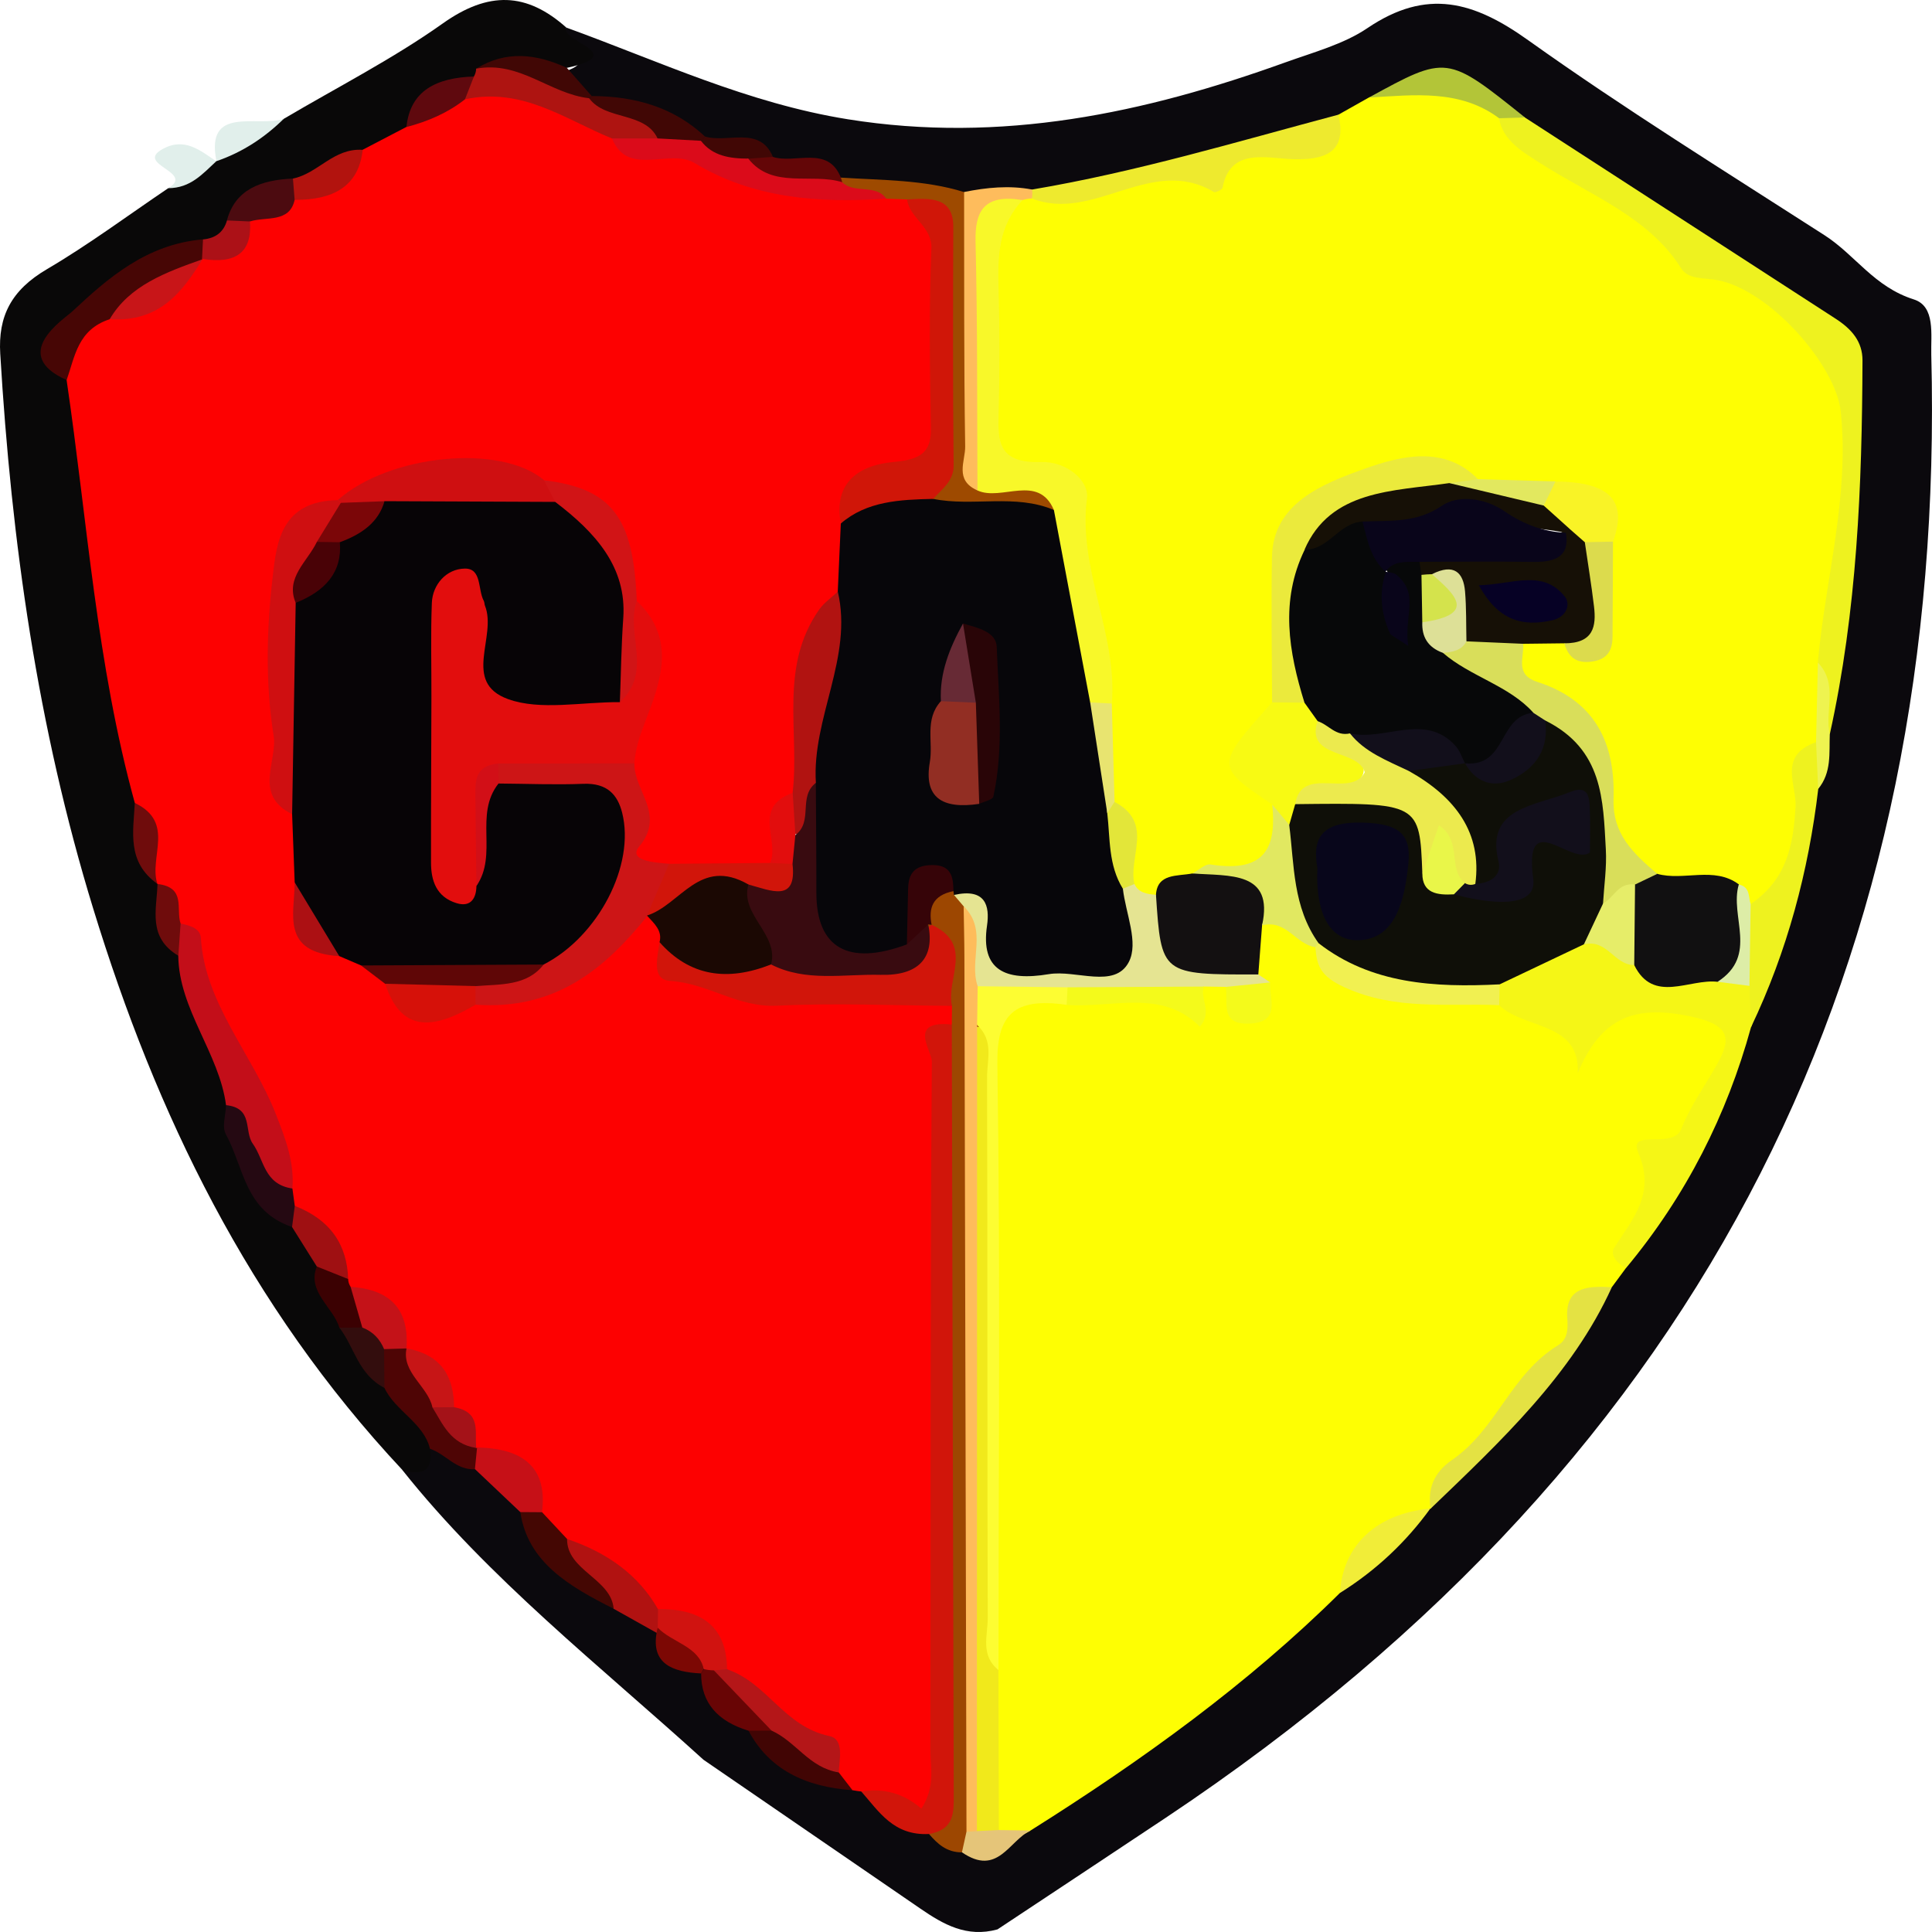 <?xml version="1.0" encoding="utf-8"?>
<!-- Generator: Adobe Illustrator 23.1.0, SVG Export Plug-In . SVG Version: 6.00 Build 0)  -->
<svg version="1.1" id="Capa_1" xmlns="http://www.w3.org/2000/svg" xmlns:xlink="http://www.w3.org/1999/xlink" x="0px" y="0px"
	 viewBox="0 0 400 400" style="enable-background:new 0 0 400 400;" xml:space="preserve">
<style type="text/css">
	.st0{fill:#0B090D;}
	.st1{fill:#090808;}
	.st2{fill:#E1EFEB;}
	.st3{fill:#FD0101;}
	.st4{fill:#FEFE03;}
	.st5{fill:#F5F616;}
	.st6{fill:#EEF21F;}
	.st7{fill:#D1150A;}
	.st8{fill:#9D4701;}
	.st9{fill:#EEEA2E;}
	.st10{fill:#9E4A00;}
	.st11{fill:#E4E243;}
	.st12{fill:#FEBC5C;}
	.st13{fill:#4E0505;}
	.st14{fill:#B11211;}
	.st15{fill:#440703;}
	.st16{fill:#C61017;}
	.st17{fill:#B3C538;}
	.st18{fill:#F1ED38;}
	.st19{fill:#410504;}
	.st20{fill:#410705;}
	.st21{fill:#680505;}
	.st22{fill:#630607;}
	.st23{fill:#E5C579;}
	.st24{fill:#EEF350;}
	.st25{fill:#7C0804;}
	.st26{fill:#C30E19;}
	.st27{fill:#470605;}
	.st28{fill:#AE1411;}
	.st29{fill:#250912;}
	.st30{fill:#B2130E;}
	.st31{fill:#4C0B10;}
	.st32{fill:#9F1012;}
	.st33{fill:#5F090E;}
	.st34{fill:#6F0C0C;}
	.st35{fill:#3B0102;}
	.st36{fill:#330D0D;}
	.st37{fill:#AC1117;}
	.st38{fill:#070406;}
	.st39{fill:#07060A;}
	.st40{fill:#E20D0D;}
	.st41{fill:#CD1516;}
	.st42{fill:#D01608;}
	.st43{fill:#1B0803;}
	.st44{fill:#CF0F11;}
	.st45{fill:#B11311;}
	.st46{fill:#DB0B1A;}
	.st47{fill:#D11416;}
	.st48{fill:#B41618;}
	.st49{fill:#5F0606;}
	.st50{fill:#D61109;}
	.st51{fill:#D01310;}
	.st52{fill:#C81518;}
	.st53{fill:#C41218;}
	.st54{fill:#AC1013;}
	.st55{fill:#C71516;}
	.st56{fill:#A41218;}
	.st57{fill:#F8F829;}
	.st58{fill:#111011;}
	.st59{fill:#131011;}
	.st60{fill:#EBEA3C;}
	.st61{fill:#D9DE5A;}
	.st62{fill:#F8FA13;}
	.st63{fill:#161006;}
	.st64{fill:#E5E492;}
	.st65{fill:#E1E861;}
	.st66{fill:#F9F326;}
	.st67{fill:#DCDB4D;}
	.st68{fill:#E3E639;}
	.st69{fill:#E8E470;}
	.st70{fill:#DDEDA7;}
	.st71{fill:#E2E85F;}
	.st72{fill:#F1E91B;}
	.st73{fill:#FDFD32;}
	.st74{fill:#F1F051;}
	.st75{fill:#F4FA1B;}
	.st76{fill:#0F0F08;}
	.st77{fill:#E6ED69;}
	.st78{fill:#FEBC5B;}
	.st79{fill:#360408;}
	.st80{fill:#D20F17;}
	.st81{fill:#490206;}
	.st82{fill:#7B0608;}
	.st83{fill:#390B10;}
	.st84{fill:#922E23;}
	.st85{fill:#290507;}
	.st86{fill:#672A35;}
	.st87{fill:#070809;}
	.st88{fill:#120F1B;}
	.st89{fill:#DDE097;}
	.st90{fill:#ECEA4E;}
	.st91{fill:#09051A;}
	.st92{fill:#060125;}
	.st93{fill:#D4E34C;}
	.st94{fill:#08061B;}
	.st95{fill:#E9F649;}
</style>
<path class="st0" d="M206.52,399.46c-6.39,1.76-11.23-1.06-15.92-4.27c-14.99-10.28-29.97-20.56-44.95-30.85
	c-21.44-19.46-44.53-37.57-62.35-59.99c2.47-1.12,4.03-3.06,5.73-4.91c4.19-0.62,6.98,1.9,10.2,3.49c3.87,2.79,7.6,5.7,10.13,9.6
	c3.06,8.6,10.46,13.85,18.41,18.68c3.25,1.69,6.46,3.43,8.97,5.97c1.7,3.92,4.99,6.47,9.12,8.31c2.83,4.32,5.31,8.87,10.03,11.94
	c5.28,5.69,11.99,9.35,20.01,11.17c1.02,0.25,2,0.61,2.94,1.03c4.43,2.84,7.58,7.36,13.57,8.19c2.71,1.17,5.06,2.83,7.54,4.3
	c5.73,1.43,8.75-2.89,12.88-4.8c21.79-15.56,43.68-31.02,62.87-49.18c6.16-5.21,12.18-10.53,18.04-16.01
	c0.7-0.73,1.46-1.4,2.22-2.07c12.74-14.17,26.92-27.42,35.72-44.09c0.85-1.85,1.97-3.57,3.14-5.27
	c12.13-15.03,19.53-31.98,25.59-49.47c6.09-15.82,11.09-31.88,13.68-48.48c1.42-3.6,1.52-7.43,2.46-11.12
	c3.11-23.72,6.79-47.37,6.24-71.37c-0.17-7.26-4.12-11.57-9.91-15.45c-19.03-12.78-38.63-24.88-57.59-37.73
	c-16.24-11.99-16.24-11.99-30.02-4.9c-2.93,1.69-5.92,3.29-9.23,4.34c-20.42,6.62-41.21,12.06-62.7,15.21
	c-4.53,0.25-9.06,0.22-13.59,0.14c-8.2-1.36-16.58-1.74-24.75-3.26c-4.47-2.93-10.1-2.86-15.09-4.44
	c-4.11-3.08-9.65-2.57-14.25-4.42c-7.18-3.74-14.68-6.76-22.91-8.22c-2.83-1.64-5.39-3.49-6.12-6.65c8.73-2.57-1.83-6.23,0.65-9.16
	c19.15,6.95,37.5,15.64,58.24,18.97c31.79,5.1,61.5-1.29,90.59-11.77c5.8-2.09,12.12-3.79,16.97-7.08
	c12.36-8.38,22.1-5.52,33.32,2.49c19.83,14.14,40.74,27.11,61.36,40.38c6.4,4.12,10.22,10.66,18.47,13.28
	c4.52,1.43,3.51,7.29,3.62,11.42c3.16,123.99-44.64,227.06-158.54,302.97C229.73,384.09,218.12,391.77,206.52,399.46z"/>
<path class="st1" d="M117.28,5.73c-1.55,2.78,13.28,5.45,0.08,8.32c-5.43,1.38-11.41-0.83-16.59,2.07
	c-0.86,0.54-1.78,0.98-2.72,1.39c-6.09,1.24-10.03,4.68-12.58,9.58c-2.47,2.84-5.95,4.33-9.55,5.67c-5.03,1.64-9.53,4.38-14.71,5.71
	c-5.4,1.59-10.52,3.48-12.43,8.91c-1.21,2.41-3.33,3.78-6.18,4.35c-10.97,3.46-21,7.84-27.26,17.36c-2.84,4.32-1.9,7.71,0.65,11.43
	c5.99,21.82,7.22,44.23,10.33,66.39c0.82,5.87,2.22,11.5,3.93,17.14c1.06,5.67-0.25,11.7,3.27,17.01c0.48,0.95,0.84,1.93,1.14,2.93
	c0.68,5.02,1.41,10.03,4.55,14.45c1.71,10.23,8.93,18.94,10.42,29.23c-0.87,10.48,4.59,18.64,12.22,26
	c2.96,2.25,5.43,4.78,6.16,8.32c0.01,4.37,2.87,7.83,4.74,11.61c2.32,4.66,5.21,9.01,8.92,12.92c2.54,4.44,10.41,6.61,7.37,13.44
	c0.63,4.05-1.04,5.75-5.72,4.39c-31.96-34.14-51.03-73.88-64.01-116.19C7.76,150.54,2.36,112.09,0.05,73.23
	C-0.41,65.5,2.29,60.1,9.69,55.75c8.73-5.13,16.8-11.16,25.15-16.79c3.67-1.36,5.18-5.74,9.95-5.58c2.45-5.68,9.38-5.74,13.93-8.76
	c11.03-6.52,22.62-12.43,32.93-19.75C101.17-1.89,109.04-1.62,117.28,5.73z"/>
<path class="st2" d="M44.78,33.39c-2.8,2.57-5.31,5.56-9.94,5.57c5.63-3.37-7.14-4.88-1.09-8.15C38.27,28.37,41.49,31.2,44.78,33.39
	z"/>
<path class="st2" d="M58.73,24.62c-3.91,3.83-8.45,6.87-13.92,8.75C42.48,21.75,53.17,26.39,58.73,24.62z"/>
<path class="st3" d="M27.91,166.24c-7.93-28.78-9.81-58.32-14.12-87.56c-2.93-6.87,1.88-10.67,7.19-14.27
	c9.03,0.1,13.76-5.89,19.3-10.75c0.79-0.64,1.68-1.14,2.65-1.54c5.59,0.03,5.86-4.48,7.99-7.39c2.98-1.86,6.58-2.7,9.53-4.61
	c6.12-1.47,10.53-5.1,14.63-9.11c3.02-1.57,6.04-3.15,9.05-4.72c3.43-3.96,7.99-6.4,13.32-7.83c12.4-2.87,21.45,3.29,30.71,8.91
	c18.38,4.11,35.42,13.04,55.25,11.8c2.02,0.08,3.96,0.35,5.67,1.41c3.01,2.29,5.81,4.87,6.13,8.5c1.2,13.75,1,27.52,0.14,41.27
	c-0.31,4.88-4.47,6.89-9.15,8.25c-5.1,1.49-9.29,3.72-8.99,9.32c0.06,4.81,0.2,9.62-1.42,14.29c-6.14,9.1-9.16,18.84-8.3,29.54
	c0.33,4.09,0.4,8.28-1.42,12.23c-4.64,4.48-1.64,11.45-6.53,15.87c-6.25,3.02-13.04,1.56-19.61,1.83
	c-8.19-0.38-12.02-3.54-9.21-11.14c1.67-4.51-3.02-8.24-2.31-12.68c-0.36-7.55,6.39-13.85,4.66-21.78
	c-0.79-3.62-0.02-7.51-2.86-10.69c-1.75-10.74-3.57-21.44-18.32-24.58c-14.79-5.18-28.6-3.1-41.71,4.34
	c-6.68,2.19-10.19,7.44-10.37,12.73c-0.57,16.86-2.73,33.88,2.6,50.53c1.71,4.09,1.53,8.36,1.51,12.61
	c0.26,5.7-2.58,12.44,6.53,15.15c2.04,0.52,3.94,1.31,5.7,2.35c2.24,1.31,4.24,2.84,5.72,4.84c4.35,8.15,10.98,3.76,17.05,2.4
	c11.1-0.19,20-4.32,27.3-11.61c2.15-2.15,3.52-5.64,8.04-4.85c3.08,1.36,4.17,3.89,5.01,6.57c4.91,8.19,14.1,8.18,22.65,9.14
	c11.79,1.32,24.02-2.13,35.53,2.54c1.37,1.64,1.39,3.42,0.7,5.28c-3.03,4.45-2.18,9.4-2.18,14.19
	c-0.04,43.57-0.02,87.14-0.03,130.72c0,2.77,0.1,5.54-0.1,8.3c-0.76,10.33-3.31,11.6-13.37,6.78c-1.37-0.66-2.79-1.25-4.16-1.91
	c-0.61-0.07-1.22-0.16-1.82-0.27c-2.06-0.85-3.91-1.9-4.74-3.92c-1.23-7.08-9.9-7.75-13.86-12.55c-2.44-2.96-6.09-5.05-8.67-7.99
	c-1.91-6.09-6.25-10.07-13.14-11.84c-6.29-5.09-12.12-10.68-19.77-14.3c-2.49-1.97-4.57-4.2-5.68-7.03
	c-0.8-5.93-4.32-9.85-10.91-11.48c-0.92-0.43-1.69-1.01-2.35-1.72c-1.54-2.77-2.5-5.81-4.86-8.21c-1.67-4.33-4.2-8.15-8.23-11.1
	c-0.7-0.69-1.27-1.46-1.72-2.29c-1.36-5.28-5.59-8.42-10.53-11.04c-0.72-0.71-1.3-1.5-1.78-2.36c-1.29-6.46-6.29-10.86-10.99-15.43
	c-0.76-1.38-1.18-2.85-1.38-4.37c0.66-8.77-6.08-15.35-8.71-23.13c-3.4-10.06-9.96-19.01-12.74-29.26c-2.29-2.88-0.51-7.03-3.83-9.6
	l-0.01-0.02C28.57,177.95,32.26,171.22,27.91,166.24z"/>
<path class="st4" d="M277.11,23.74c2.1-1.18,4.2-2.36,6.3-3.55c10.76-3.96,20.78-4.03,29.18,4.37c7.08,7.61,18.04,10.95,25.59,17.81
	c11.15,10.13,26.77,14.79,37.55,25.34c5,4.89,7.52,9.75,7.87,16.51c0.93,18.07-2.48,35.73-4.92,53.5
	c-0.09,5.16,0.46,10.36-1.33,15.4c-2.97,4.98-3.1,10.39-3.55,15.87c-0.6,7.3-1.11,14.96-9.65,19.28c-2.65-0.05-4.3-1.84-6.4-2.87
	c-4.74-2.5-10.47-1.3-15.38-3.18c-8.26-3.55-11.83-9.41-11.66-17.51c0.18-8.84-3.83-16.03-12.37-20.85
	c-5.07-2.86-6.95-6.31-3.86-11.24c2.61-1.9,5.58-2.03,8.69-1.37c3.56,1.26,7.45,3.5,7.66-2.8c0.17-5.11-0.3-10.25,0.87-15.31
	c1.83-8.45-3.24-11.05-11.68-10.79c-4.83-0.07-9.7,0.34-14.32-1.36c-20.61-7.94-39.11,2.28-39.26,21.68
	c-0.06,7.24,0.3,14.48-0.26,21.71c-0.09,0.68-0.02,1.58-0.51,1.97c-9.15,7.12-7.52,14.17,0.1,21.23
	c0.41,12.43,0.28,12.55-16.73,14.99c-3.59,0.71-6.68,2.54-10.12,3.6c-2.89,0.28-4.76-0.92-5.89-3.2
	c-2.17-5.78,0.29-12.53-4.77-17.71c-2.03-6.53-0.88-13.22-1.25-19.83c0.67-13.47-6.94-26.06-5.23-39.74
	c0.52-4.17-3.68-6.57-8.33-7.31c-6.97-1.11-9.75-5.08-9.83-11.01c-0.16-11.75-0.27-23.5,0.06-35.24c0.12-4.37,1.84-8.1,6.03-10.66
	c1.02-0.67,2.19-1.08,3.46-1.23c19.43-0.7,37.28-8,56.26-10.68C273.21,29.04,275.48,26.64,277.11,23.74z"/>
<path class="st4" d="M277.4,329.82c-18.98,18.8-40.89,34.61-64.02,49.16c-2.77,1.78-5.42,1.93-7.9-0.46
	c-4.01-10.95-1.08-22.24-2.05-33.35c0.08-41.81,0.02-83.61-0.01-125.42c-0.01-8.12,1.57-14.68,12.99-14.51
	c9.34,1.03,19.03-2.16,28.26,1.94c3.58,1.59,2.17-2.66,3.92-3.51c1.37-0.92,2.87-1.12,4.49-0.74c2.83-1.69,2.16,9.66,6.71,1.39
	c-0.42-1.41-0.83-2.78-1.15-4.2c-0.54-3.26-0.65-6.45,1.87-9.22c5.84-2.77,9.32,0.51,12.77,3.89c4.34,7.36,11.84,10.02,20.58,10.57
	c5.35,0.33,10.78-0.31,16.06,0.98c2.25,0.59,4.37,1.47,6.55,2.23c9.87,3.46,9.99,3.69,20.07-0.59c7.42-3.15,14.05-1.33,19.71,2.46
	c6.35,4.25,2.07,9.23-0.52,13.86c-2.88,5.17-4.01,11.25-10.41,14.5c-1.28,0.65-1.15-0.34-0.85,0.48c3.44,9.43-8.29,14.73-7.83,23.25
	c-0.98,1.32-1.95,2.65-2.93,3.97c-7.91,4.03-8.35,12.53-14.08,18.25c-8.56,8.54-16.97,17.52-23.46,27.61l-0.02-0.06
	C287.91,316.47,280.95,321.71,277.4,329.82z"/>
<path class="st5" d="M336.64,262.55c-1.83-0.97-3.39-2.77-2.44-4.23c3.98-6.1,8.58-11.32,5.01-19.59c-2.29-5.3,7.18-0.6,8.89-5.01
	c1.83-4.72,4.99-9.03,7.5-13.55c2.67-4.81,2.82-7.78-4.75-9.54c-12.21-2.83-19.36-0.12-24.2,11.59c0.59-10.72-11.15-9.08-16.25-14.1
	c-1.31-1.28-1.77-2.77-1.44-4.47c4.83-6.24,12.73-7.49,20.03-9.74c4.62-0.27,7.49,2.61,10.83,4.67c4.93,3.44,10.84,2.4,16.45,2.78
	c2.58,0.26,5.01,0.81,6.74,2.71c0.69,2.92,0.66,5.8-0.49,8.64C357.54,230.8,349.15,247.51,336.64,262.55z"/>
<path class="st6" d="M376.36,137.18c1.55-17.32,6.59-34.33,4.75-51.96c-1-9.62-14.8-25.34-25.74-27.26
	c-2.67-0.47-5.84-0.06-7.34-2.45c-6.61-10.54-18.75-15.09-29.06-21.68c-3.57-2.29-7.87-4.7-8.6-9.34c1.74-1.28,3.53-1.12,5.35-0.16
	c21.45,13.89,42.9,27.77,64.35,41.67c3.3,2.14,5.55,4.71,5.54,8.63c-0.09,25.96-1.12,51.85-6.78,77.43
	C375.49,147.41,379.54,141.82,376.36,137.18z"/>
<path class="st7" d="M178.32,370.91c4.72-0.79,8.94,0.49,12.44,3.56c2.94-4.58,1.86-8.45,1.86-12.15
	c0.08-47.51-0.04-95.02,0.3-142.53c0.02-2.33-5.11-8.62,4.15-7.67c4.17,3.13,3.55,7.5,3.56,11.57c0.1,48.12,0.19,96.23-0.11,144.35
	c-0.03,4.83,2.29,12.08-8.17,11.67C185.02,380.09,182,375.09,178.32,370.91z"/>
<path class="st8" d="M192.34,379.71c5.24-0.91,5.13-4.42,5.12-8.02c-0.15-53.19-0.27-106.38-0.4-159.56
	c0.01-1.29,0.03-2.58,0.04-3.87c-4.58-4.74-1.2-11.53-5.41-16.37c-1.18-3.64-1.43-6.91,4.08-7.82c1.43,0.13,2.67,0.62,3.76,1.46
	c1.65,1.4,2.48,3.16,2.94,5.09c1.22,44.15,0.33,88.31,0.5,132.46c0.07,18.42,0.57,36.85-0.35,55.28c-0.44,2.1-1.3,3.97-3.47,5.15
	C195.98,383.52,194.08,381.73,192.34,379.71z"/>
<path class="st9" d="M277.11,23.74c1.55,6.73-1.32,9.44-9.25,9.22c-5.59-0.15-13.17-2.53-14.75,5.93c-0.07,0.39-1.5,1.04-1.77,0.88
	c-12.96-7.79-24.92,6.4-37.71,1.31c-0.64-0.42-0.84-0.84-0.61-1.24c0.22-0.4,0.45-0.6,0.67-0.6C235.3,35.6,256.1,29.33,277.11,23.74
	z"/>
<path class="st6" d="M362.52,212.69c-0.11-2.86-0.22-5.72-0.32-8.58c-4.16-5.7-4.83-11.35,0.26-16.94
	c7.54-5.13,8.83-12.27,9.29-20.15c0.26-4.5-3.71-10.62,4.26-13.37c2.6,3.14,1.51,6.42,0.44,9.69
	C374.43,180.38,370.06,196.89,362.52,212.69z"/>
<path class="st10" d="M187.79,41.29c-1.44-0.05-2.87-0.1-4.31-0.15c-2.77-2.59-7.92,1-10.13-3.06c0.24-0.44,0.48-0.87,0.72-1.31
	c8.57,0.56,17.25,0.42,25.52,2.99c3.97,3.2,3.29,7.51,3.34,11.56c0.14,11.68-0.04,23.36,0.1,35.04c0.04,3.69-0.97,7.63,2.17,10.86
	c2.59,1.91,5.99,1.29,8.89,2.22c3.57,1.14,6.67,2.47,4.68,6.66c-8.93,1.33-17.8,2-26.25-1.88c4.13-17.01,1.78-34.27,2.58-51.41
	C195.37,47.28,193.67,43.41,187.79,41.29z"/>
<path class="st11" d="M296.17,312.37c-0.59-4.07,0.61-7.45,4.43-10.08c9.35-6.43,12.08-17.69,21.99-23.77
	c2.18-1.34,2.01-3.72,1.89-5.76c-0.38-6.21,4.07-6.59,9.23-6.25C325.51,284.57,310.72,298.4,296.17,312.37z"/>
<path class="st12" d="M202.37,101.54c-4.84-2.13-2.49-6.07-2.54-9.11c-0.28-17.56-0.18-35.12-0.22-52.68
	c4.65-0.93,9.33-1.41,14.07-0.51c0.09,0.62,0.07,1.23-0.05,1.84c-0.65,0.04-1.29,0.15-1.91,0.33c-5.84,2.04-7.61,5.78-7.43,11.3
	c0.41,13.02,0.1,26.05,0.15,39.08C204.45,95.16,205.52,98.7,202.37,101.54z"/>
<path class="st13" d="M89.02,299.96c-1.23-5.32-7.22-7.86-9.42-12.61c-1.92-2.62-2.78-5.32-0.74-8.22c1.78-1.24,3.55-1.44,5.3,0.06
	l0.01-0.01c2.78,3.36,5.72,6.63,7.11,10.71c1.58,3.8,4.53,6.81,7.32,9.92l0.18-0.08c1.1,1.59,0.98,3.08-0.44,4.47
	C94.31,304.36,92.32,301.03,89.02,299.96z"/>
<path class="st14" d="M117.41,318.63c8.28,2.8,14.78,7.42,18.82,14.53c1.08,0.83,1.5,1.87,1.3,3.12c-0.27,0.77-0.8,1.37-1.59,1.78
	c-2.96-1.66-5.93-3.32-8.89-4.98C123.9,328.23,114.83,326.48,117.41,318.63z"/>
<path class="st15" d="M117.41,318.63c-0.08,6.54,9.14,8.21,9.64,14.44c-9.16-4.61-17.8-9.61-19.32-20.01
	c1.51-1.67,3.01-2.17,4.49,0.02C113.94,314.94,115.68,316.79,117.41,318.63z"/>
<path class="st16" d="M112.21,313.09c-1.5-0.01-3-0.02-4.49-0.03c-3.13-2.96-6.26-5.93-9.39-8.9c0.15-1.49,0.29-2.98,0.44-4.47
	C108.74,299.85,113.36,304.2,112.21,313.09z"/>
<path class="st17" d="M315.72,24.32c-1.78,0.05-3.56,0.11-5.35,0.16c-8.06-6.02-17.57-4.83-26.96-4.28
	C299.56,11.36,299.56,11.36,315.72,24.32z"/>
<path class="st18" d="M277.4,329.82c0.68-9.98,7.54-16.39,18.75-17.51C291.16,319.2,284.97,325.09,277.4,329.82z"/>
<path class="st19" d="M173.65,366.96c0.95,1.23,1.9,2.46,2.85,3.68c-9.69-0.66-17.25-4.25-21.53-12.32c1.23-1.23,2.82-1.61,4.6-1.53
	C165.27,359.08,170.06,362.37,173.65,366.96z"/>
<path class="st20" d="M122.52,19.89c9.07,0.01,17.06,2.39,23.42,8.36c-0.33,0.41-0.65,0.82-0.98,1.24c-2.6,1.42-5.36,1.26-8.16,0.64
	c-4.89-2.8-11.07-3.68-15.11-7.79C121.35,21.37,121.63,20.55,122.52,19.89z"/>
<path class="st20" d="M98.58,14.22c6.22-3.85,12.49-3.07,18.78-0.17c1.72,1.95,3.43,3.9,5.15,5.84c0,0-0.53,0.44-0.53,0.44
	C112.92,22.07,106.15,16.96,98.58,14.22z"/>
<path class="st21" d="M159.74,358.3c-1.59,0.01-3.18,0.01-4.78,0.02c-6.37-1.93-9.81-5.77-9.8-11.85c0.26-0.4,0.52-0.8,0.77-1.2
	c1.07-0.21,2.03-0.01,2.89,0.59C152.87,349.72,159.36,351.91,159.74,358.3z"/>
<path class="st22" d="M160.03,32.49c4.66,1.48,11.41-2.44,14.05,4.27c0,0,0.3,0.97,0.3,0.97c-7.62,1.55-15.8,4.79-19.63-5.1
	C156.47,31.58,158.24,31.58,160.03,32.49z"/>
<path class="st23" d="M199.16,383.5c0.31-1.42,0.63-2.84,0.94-4.27c0.67-0.69,1.49-1.19,2.47-1.47c1.6-0.18,2.98,0.28,4.23,1.13
	c2.19,0.03,4.38,0.06,6.57,0.09C208.89,381.1,206.57,388.59,199.16,383.5z"/>
<path class="st24" d="M376.43,163.35c-0.14-3.23-0.29-6.46-0.43-9.69c0.12-5.49,0.25-10.99,0.37-16.48
	c4.32,4.5,1.33,9.95,2.47,14.86C378.68,155.91,379.26,159.91,376.43,163.35z"/>
<path class="st20" d="M160.03,32.49c-1.7,0.12-3.4,0.24-5.09,0.36c-5.27,2.94-8.33,1.27-9.81-3.69c0.27-0.3,0.54-0.6,0.81-0.9
	C150.62,29.7,157.3,25.95,160.03,32.49z"/>
<path class="st25" d="M145.16,346.47c-5.99-0.3-10.32-2.02-9.22-8.41c0.04-0.36,0.11-0.71,0.23-1.05c5.75,0.6,11.25,1.43,9.52,8.56
	L145.16,346.47z"/>
<path class="st26" d="M37.39,191.21c1.96,0.39,4.08,1.02,4.2,2.99c0.8,13.53,10.66,24.1,15.47,36.34c2.08,5.29,3.9,10.06,3.48,15.55
	c-8.55,1.21-7.92-5.99-10.86-9.68c-1.63-2.04-0.41-5.46-2.88-7.59c-1.42-10.79-9.77-19.83-9.89-30.94
	C35.73,195.57,35.02,193.3,37.39,191.21z"/>
<path class="st27" d="M22.71,66.09c-6.62,2.17-7.19,7.7-8.91,12.59c-11.96-5.3-0.58-12.58,1.2-14.23
	c7.26-6.79,15.3-13.9,27.03-14.89c1.3,1.39,1.3,2.73-0.2,4.02l0.09,0.1C35.84,58.22,29.68,62.65,22.71,66.09z"/>
<path class="st28" d="M98.58,14.22c9.04-1.69,15.23,5.19,23.4,6.12c3.33,4.63,11.56,2.73,14.17,8.33c-3.15,2.54-6.29,2.07-9.44,0
	c-9.72-3.95-18.51-10.67-30.44-8.11c-1.73-2.29,0.9-3.25,1.85-4.72C98.41,15.33,98.57,14.79,98.58,14.22z"/>
<path class="st29" d="M46.8,228.81c5.73,0.59,3.66,5.36,5.55,8c2.37,3.31,2.28,8.4,8.19,9.26c0.16,1.19,0.33,2.39,0.49,3.58
	c1.17,1.6,1,3.06-0.56,4.39c-9.87-3.37-9.94-12.35-13.69-19.16C45.88,233.25,46.75,230.85,46.8,228.81z"/>
<path class="st30" d="M75.09,31.02c-0.82,7.59-6.12,10.4-14.08,10.36c-1.49-1.38-1.66-2.85-0.35-4.41
	C65.93,35.87,69.03,30.63,75.09,31.02z"/>
<path class="st31" d="M60.65,36.97c0.12,1.47,0.24,2.94,0.35,4.41c-1.04,4.82-5.91,3.41-9.26,4.47c-1.63,0.81-3.22,0.81-4.76-0.21
	C48.69,39.22,53.99,37.25,60.65,36.97z"/>
<path class="st32" d="M60.47,254.04c0.19-1.46,0.37-2.92,0.56-4.38c7.43,2.9,10.84,8.11,11.05,15.15c-3.47,1.7-4.97-0.47-6.49-2.6
	C63.88,259.49,62.18,256.76,60.47,254.04z"/>
<path class="st33" d="M98.12,15.84c-0.62,1.57-1.23,3.14-1.85,4.72c-3.52,2.78-7.63,4.57-12.12,5.74
	C84.92,18.73,90.38,16.09,98.12,15.84z"/>
<path class="st34" d="M27.91,166.24c8.45,4.07,2.86,11.22,4.67,16.75C26.22,178.46,27.6,172.24,27.91,166.24z"/>
<path class="st35" d="M65.59,262.21c2.16,0.86,4.33,1.73,6.49,2.6c0.02,0.58,0.19,1.12,0.51,1.62c2.6,2.48,5.12,4.97,2.74,8.68
	c-1.74,0.95-3.44,1.01-5.06-0.23C68.95,270.58,63.53,267.48,65.59,262.21z"/>
<path class="st36" d="M70.27,274.88c1.58-0.01,3.16-0.02,4.74-0.03c3.66-0.22,5.77,0.79,4.51,4.47c0.03,2.68,0.05,5.35,0.08,8.03
	C74.16,284.56,73.43,279,70.27,274.88z"/>
<path class="st34" d="M37.39,191.21c-0.16,2.22-0.32,4.44-0.47,6.66c-6.4-3.82-4.47-9.54-4.31-14.85
	C38.59,183.73,36.37,188.21,37.39,191.21z"/>
<path class="st37" d="M46.99,45.64c1.59,0.07,3.17,0.14,4.76,0.21c0.47,6.39-2.91,8.89-9.92,7.74c0.07-1.34,0.13-2.68,0.2-4.02
	C44.75,49.32,46.34,47.94,46.99,45.64z"/>
<path class="st38" d="M61.01,182.69c-0.18-4.71-0.35-9.42-0.53-14.13c-3.11-13.66-1.9-27.46-1.85-41.22
	c1.8-6.02,8.91-9.24,10.4-15.45c3.8-3.77,7.24-7.91,12.66-10.11c10.97-1.72,21.92-1.7,32.87,0.14c15.04,8,21.2,25.02,15.71,43.33
	c-8.13,5.09-17.11,3.29-25.85,2.09c-5.13-0.7-6.07-4.71-6.68-8.66c-0.71-4.66,0.9-9.63-2.11-13.95c-2.41-0.17-2.8,1.33-2.88,2.6
	c-0.92,15.86-0.5,31.73-0.2,47.6c0.04,1.9-0.98,5.38,3.76,4.6c3.01-6.14-0.29-14.2,7.53-18.76c4.45-1.82,9.17-1.55,13.81-1.31
	c10.91,0.56,14.51,4.44,12.37,14.11c-1.2,5.41,1.34,11.11-2.01,16.25c-3.77,5.79-7.93,11.14-16.2,12.26
	c-12.47,0.65-25,2.03-37.09-2.21c-1.5-0.64-3-1.28-4.5-1.93C63.33,194.69,63.28,188.16,61.01,182.69z"/>
<path class="st39" d="M193.22,103.29c8.22,1.66,16.96-1.12,24.98,2.3c3.3,1.91,4.28,5.11,4.27,8.08
	c-0.06,10.72,4.77,20.71,5.44,31.28c0.09,7.52,0.82,15,2.15,22.44c4.45,5.16,1.23,11.68,3.93,17.16c2.23,5.93,4.64,12.03,0.46,17.86
	c-2.05,2.85-22.45,3.17-27.44,1.23c-4.47-1.73-4.78-5.06-4.92-8.63c-0.15-3.73,0.73-7.88-4.58-9.71l-0.11-0.79
	c-4.68-3.36-6.69-1.52-7.03,2.96c-0.27,3.61,0.44,7.38-3.06,10.24c-12.32,4.63-20.98,0.29-21.42-11.1
	c-0.31-8.22-0.42-16.48,0.83-24.69c-0.79-13.55,3.51-26.41,6.73-39.42c0.21-4.7,0.42-9.41,0.63-14.11
	C178.57,101.08,184.81,98.97,193.22,103.29z"/>
<path class="st40" d="M98.64,183.45c-0.03,2.4-1.09,4.45-4.08,3.55c-4.24-1.28-5.32-4.73-5.32-8.36
	c-0.02-11.39,0.05-22.78,0.08-34.17c0.02-6.55-0.17-13.11,0.09-19.66c0.15-3.76,2.98-7.04,6.83-7.09c3.55-0.05,2.65,4.34,3.92,6.68
	c0.16,0.3,0.12,0.68,0.25,1.01c2.55,6.41-4.84,15.84,4.77,19.33c6.69,2.43,15.36,0.57,23.15,0.63c5.14-6.47-1.07-14.43,3.49-20.97
	c8.3,7.88,4.98,16.71,1.76,25.02c-1.13,2.92-2.03,5.65-2.25,8.66c-8.34,4.17-17.46,0.97-26.1,2.18c-6.14,1.45-5.01,6.18-5.59,10.01
	C98.98,174.63,100.56,179.14,98.64,183.45z"/>
<path class="st41" d="M103.17,158.07c9.39,0,18.78-0.01,28.17-0.01c-0.12,5.65,6.53,10.54,1.01,17.19
	c-2.45,2.95,3.22,3.35,6.18,3.59c3.17,4.37-0.05,7.26-3,10.21c-0.5,0.2-1,0.4-1.51,0.6c-8.74,10.85-18.92,19.53-35.56,18.36
	c-1.38-1.31-1.41-2.77-0.58-4.32c4.23-3.23,10.38-0.95,14.68-4c11.3-5.8,19-20.58,16.24-31.46c-0.93-3.65-3.05-6.15-8.03-5.95
	c-5.84,0.23-11.71-0.02-17.56-0.06C101.92,160.85,101.75,159.47,103.17,158.07z"/>
<path class="st42" d="M193.22,103.29c-6.9,0.15-13.75,0.45-19.13,5.09c-1.48-7.74,2.82-12,11-12.74c5.32-0.48,7.72-1.88,7.64-6.83
	c-0.22-12.47-0.4-24.95,0.1-37.4c0.18-4.49-4.57-6.31-5.03-10.12c4.85-0.28,9.59-0.56,9.57,5.73c-0.06,16.45-0.11,32.89,0.07,49.34
	C197.47,99.61,195.06,101.2,193.22,103.29z"/>
<path class="st7" d="M192.88,191.47c8.91,4.11,2.91,11.16,4.23,16.78c-12.09-0.07-24.2-0.63-36.24-0.03
	c-8.19,0.4-14.25-4.64-22.12-5.13c-4-0.25-2.57-5.02-2.21-8.03c7.78,2.03,15.29,5.56,23.84,3.38c5.37,0.3,10.9,0.05,16.05,1.1
	c7.87,1.61,12.53-0.66,15.08-7.16C191.96,192.08,192.42,191.78,192.88,191.47z"/>
<path class="st43" d="M159.65,199.67c-9,3.57-16.82,2.51-23.1-4.61c0.63-2.34-1.07-3.83-2.52-5.41c0,0-0.06-0.1-0.06-0.1
	c6.09-5.73,11.2-14.12,22.23-6.4C157.76,188.59,165.18,193.07,159.65,199.67z"/>
<path class="st44" d="M61.22,124.81c-0.25,14.58-0.49,29.17-0.74,43.76c-8.12-4-2.98-11-3.83-16.27
	c-1.74-10.84-1.46-22.15-0.17-33.09c0.79-6.72,1.62-15.46,13.44-15.67c0.38,0.35,0.76,0.69,1.15,1.04c1.72,3.89-2.88,5.95-3.39,9.19
	C65.86,117.59,62.98,120.94,61.22,124.81z"/>
<path class="st44" d="M114.95,103.91c-11.78-0.05-23.56-0.1-35.34-0.15c-2.92,2.08-5.92,2.55-9.05,0.34c0,0-0.63-0.57-0.63-0.57
	c10.76-9.5,33.81-11.71,42.71-4.1C113.83,100.76,116.48,101.49,114.95,103.91z"/>
<path class="st45" d="M173.46,122.49c3.19,13.62-5.4,26.18-4.54,39.59c-1.82,2.39-0.7,5.12-1.1,7.67c-0.34,2.17-1.01,3.91-4.13,2.6
	c-2.13-2.83-1.57-5.55,0.42-8.21c1.45-12.7-2.86-26.07,5.51-37.96C170.61,124.79,172.17,123.71,173.46,122.49z"/>
<path class="st46" d="M126.71,28.66c3.15,0,6.29,0,9.44,0c2.99,0.16,5.98,0.33,8.97,0.49c2.36,3.12,5.95,3.69,9.81,3.69
	c4.96,6.36,13.06,2.9,19.43,4.88c2.42,2.45,7.01,0.32,9.12,3.41c-14.04,0.97-27.61-0.08-39.68-7.38
	C138.63,30.63,129.96,36.78,126.71,28.66z"/>
<path class="st47" d="M114.95,103.91c-0.77-1.49-1.54-2.98-2.31-4.48c14.01,1.73,18.52,7.6,19.19,24.96
	c-2.34,6.84,3.4,14.73-3.49,20.97c0.22-5.79,0.29-11.59,0.7-17.38C129.78,117.42,123.3,110.26,114.95,103.91z"/>
<path class="st48" d="M159.74,358.3c-3.98-4.15-7.95-8.31-11.93-12.46c0.82-0.81,1.73-0.85,2.7-0.24
	c8.44,2.88,11.72,11.82,21.23,13.84c3.07,0.65,2.06,4.79,1.91,7.52C167.5,365.98,164.85,360.6,159.74,358.3z"/>
<path class="st49" d="M112.55,199.7c-3.5,4.5-8.98,4.04-14.12,4.47c-6.34,3.33-12.59,3.84-18.68-0.48c-1.67-1.27-3.34-2.53-5-3.8
	C87.35,199.82,99.95,199.76,112.55,199.7z"/>
<path class="st7" d="M154.95,183.12c-10.1-5.8-14.03,4.21-20.99,6.43c1.52-3.57,3.05-7.14,4.57-10.71
	c6.97-0.06,13.94-0.11,20.91-0.17c1.66-1.03,3.38-1.09,5.15-0.24c2.45,3.64,1.07,6.82-2.63,8.49
	C158.31,188.59,157.21,184.59,154.95,183.12z"/>
<path class="st50" d="M79.75,203.68c6.23,0.16,12.46,0.32,18.68,0.48c0.01,1.29,0.02,2.57,0.03,3.85
	C90.41,212.72,83.24,214.43,79.75,203.68z"/>
<path class="st51" d="M150.52,345.6c-0.9,0.08-1.8,0.16-2.7,0.23c-0.72-0.01-1.43-0.09-2.12-0.27c-1.02-4.74-6.59-5.49-9.52-8.56
	c0.02-1.28,0.04-2.56,0.06-3.85C145.74,333.02,150.46,337.21,150.52,345.6z"/>
<path class="st52" d="M22.71,66.09c4.07-6.97,11.61-9.72,19.21-12.41C37.72,60.5,33.04,66.73,22.71,66.09z"/>
<path class="st53" d="M79.52,279.32c-0.84-2.02-2.23-3.6-4.51-4.47c-0.81-2.81-1.61-5.62-2.42-8.42
	c8.99,0.59,12.08,5.39,11.57,12.75C82.61,279.22,81.07,279.27,79.52,279.32z"/>
<path class="st54" d="M61.01,182.69c3.08,5.09,6.15,10.18,9.23,15.27C58.08,197.18,60.99,189.25,61.01,182.69z"/>
<path class="st55" d="M89.53,291.38c-0.92-4.37-6.41-7.17-5.36-12.22c7.49,1.39,9.77,6.09,9.84,12.19
	C92.53,292.77,91.04,292.73,89.53,291.38z"/>
<path class="st40" d="M164.09,178.86c-1.55-0.06-3.09-0.12-4.64-0.18c2.01-4.73-3.83-11.45,4.67-14.54
	c0.19,2.92,0.38,5.83,0.56,8.75C166.42,175.03,166.38,177.04,164.09,178.86z"/>
<path class="st56" d="M89.53,291.38c1.49-0.01,2.98-0.02,4.48-0.03c5.73,1.02,4.22,5.12,4.59,8.43
	C93.26,298.95,91.71,294.9,89.53,291.38z"/>
<path class="st57" d="M225.71,145.44c-2.5-13.28-5.01-26.56-7.51-39.84c-3.24-7.62-10.87-1.75-15.83-4.06
	c-0.09-17.13,0.03-34.27-0.39-51.4c-0.16-6.43,1.69-10.01,9.74-8.72c-5.08,5.39-5.17,11.77-4.98,18.34
	c0.25,8.63,0.25,17.28,0.01,25.91c-0.16,5.66-0.1,10.3,8.8,9.99c5.15-0.18,9.98,3.74,9.49,7.55c-1.9,14.62,6.36,28.07,5.15,42.47
	C228.61,146.75,227.12,146.73,225.71,145.44z"/>
<path class="st58" d="M355.6,203.27c-5.87-0.69-13.27,4.62-17.25-3.46c-3.66-5.19-3.56-10.71-1.87-16.38
	c1.41-2.48,3.11-4.39,6.63-2.51c5.5,1.53,11.77-1.64,16.89,2.18c2.08,4.9,0.48,9.99,0.98,14.97
	C361.33,201.6,358.91,202.78,355.6,203.27z"/>
<path class="st59" d="M261.3,191.57c-0.26,3.4-0.52,6.79-0.78,10.19c-4.88,3.06-10.67,1.41-15.86,1.77
	c-7.9,0.55-10.13-7.85-5.33-18.26c0.27-4.47,4.38-3.83,7.54-4.43C263.2,178.82,265.11,180.25,261.3,191.57z"/>
<path class="st60" d="M263.37,145.41c-0.02-10.05-0.21-20.09-0.02-30.13c0.21-11.07,10.4-15.11,19.35-18.29
	c7.22-2.56,16.36-4.9,23.31,2.23c-0.93,1.49-2.49,2.17-4.23,2.63c-11,2.75-24.71,1.12-29.3,14.24c-3.1,9.8,0.66,19.93-1.84,29.75
	C268.1,147.3,265.67,147.18,263.37,145.41z"/>
<path class="st61" d="M343.11,180.93c-1.53,0.73-3.06,1.47-4.59,2.2c-2.51,1.47-3.08,6.48-8.06,3.49
	c-2.81-4.49-2.15-9.43-1.81-14.15c0.59-8.17-2.25-14.85-9.1-20.24c-1.22-1.05-2.4-2.15-3.6-3.21c-4.64-5.95-15.83-5.8-17.39-14.62
	c1.67-1.7,3.8-2.71,6.21-3.31c3.88-0.59,7.72-1.01,10.58,2.21c0.25,2.84-1.8,6.35,2.94,7.88c12.92,4.18,16.1,13.83,15.78,24.32
	C333.84,172.69,338.16,176.69,343.11,180.93z"/>
<path class="st62" d="M263.37,145.41c2.23,0.02,4.46,0.05,6.68,0.07c2.43,0.36,3.53,1.98,4.51,3.71
	c10.9,11.23,10.9,11.23-3.47,18.19c-0.7,1.27-1.52,2.46-2.73,3.4c-4.32,1.05-3.2-2.9-4.96-4.22
	C251.58,158.61,251.58,158.61,263.37,145.41z"/>
<path class="st63" d="M315.35,133.29c-3.92-0.17-7.83-0.34-11.75-0.51c-5.1-2.98-0.83-10.7-8.12-12.58
	c-0.96-0.57-1.69-1.31-2.25-2.2c-0.07-1.08,0.35-1.96,1.25-2.68c4.94-2.42,10.37-1.41,15.61-1.75c4.41-0.29,9.27,0.81,12.66-2.99
	c0.99-0.8,2.14-1.15,3.47-1.09c2.83,0.74,4.53,2.37,5.08,4.94c0.44,4.39,0.44,8.8,0.13,13.17c-0.29,4.03-1.28,7.75-7.58,5.59
	C321.02,133.22,318.19,133.26,315.35,133.29z"/>
<path class="st64" d="M239.33,185.26c1.1,16.53,1.1,16.53,21.19,16.49c0.82,0.55,1.63,1.09,2.45,1.64c-2.73,2.94-5.86,2.74-9.2,0.93
	c-1.5-0.02-3.01-0.05-4.51-0.07c-9.05,3.11-18.53,0.9-27.77,1.75c-6.29-0.55-12.74,1.2-18.9-1.08c-4.2-5.31,0.77-11.92-3.08-17.28
	c-0.67-0.78-1.33-1.56-2-2.35c6.52-1.46,7.45,2.21,6.84,6.37c-1.35,9.18,3.75,11.54,12.78,10.03c5.67-0.95,13.64,3.09,16.57-2.5
	c2.11-4.03-0.64-10.06-1.22-15.19c0.26-1.37,1.06-1.69,2.4-0.97C235.69,184.83,237.46,185.12,239.33,185.26z"/>
<path class="st65" d="M263.41,166.57c1.17,1.41,2.34,2.82,3.52,4.23c7.06,6.92,4.17,15.97,6.55,23.9c-0.37,0.47-0.75,0.94-1.13,1.41
	c-4.16-0.6-5.93-5.78-11.05-4.53c2.49-11.28-6.76-10.17-14.43-10.74c1.26-0.66,2.66-2.03,3.75-1.86
	C262.49,180.88,264.23,174.81,263.41,166.57z"/>
<path class="st66" d="M328.12,112.26c-1.03-0.9-2.05-1.8-3.08-2.7c-4.09,0.02-5.76-2.26-6.54-5.39c-0.11-2.3,1.76-3.37,3.55-4.49
	c9.35,0.12,15.49,2.65,11.9,12.47C332.04,113.45,330.1,113.48,328.12,112.26z"/>
<path class="st67" d="M328.12,112.26c1.94-0.04,3.88-0.08,5.83-0.12c-0.03,6.54-0.03,13.08-0.09,19.61
	c-0.02,2.6-0.78,4.72-4.26,5.22c-3.49,0.5-4.95-1.18-5.74-3.78c6.1,0.02,6.65-3.56,6.16-7.65
	C329.49,121.11,328.76,116.69,328.12,112.26z"/>
<path class="st68" d="M234.87,183.03c-0.8,0.32-1.6,0.63-2.4,0.96c-3.02-4.89-2.61-10.34-3.22-15.62c-0.2-1.14,0.31-1.92,1.51-2.35
	C238.97,170.39,233.56,177.35,234.87,183.03z"/>
<path class="st69" d="M230.76,166.01c-0.5,0.78-1.01,1.57-1.51,2.35c-1.18-7.64-2.36-15.28-3.54-22.93
	c1.49,0.08,2.98,0.15,4.47,0.23C230.37,152.45,230.57,159.23,230.76,166.01z"/>
<path class="st70" d="M355.6,203.27c8.54-5.51,2.44-13.52,4.4-20.16c2.43,0.59,1.95,2.56,2.45,4.06
	c-0.08,5.65-0.17,11.29-0.25,16.94C359.99,203.84,357.8,203.55,355.6,203.27z"/>
<path class="st71" d="M322.05,99.67c-0.81,1.67-1.63,3.33-2.44,5c-7,0.04-14.57,1.98-19.55-4.65c1.98-0.27,3.96-0.54,5.94-0.81
	C311.36,99.36,316.7,99.52,322.05,99.67z"/>
<path class="st72" d="M206.8,378.89c-1.52,0.07-3.04,0.15-4.56,0.22c-1.98-2.11-1.3-4.64-1.3-7.02
	c-0.03-51.81-0.03-103.62-0.03-155.44c0-1.4,0.13-2.78,0.54-4.13c7.82,0.33,3.88,5.64,3.91,8.4c0.29,37.86,0.16,75.72,0.25,113.58
	c0.01,3.75-1.09,7.65,1.1,11.25C206.75,356.81,206.78,367.85,206.8,378.89z"/>
<path class="st73" d="M206.72,345.76c-3.81-3.08-2.21-7.14-2.22-10.76c-0.12-37.31-0.03-74.62-0.14-111.92
	c-0.01-3.65,1.45-7.67-2.06-10.86c-2.01-2.7-2.22-5.38,0.12-8.03c6.2,0.07,12.41,0.15,18.61,0.22c1.28,1.27,1.25,2.48-0.19,3.64
	c-11.09-1.64-14.5,2.19-14.35,12.31C207.13,262.15,206.74,303.96,206.72,345.76z"/>
<path class="st74" d="M310.49,203.8c-0.03,1.43-0.07,2.87-0.1,4.3c-10.75-0.44-21.42,1.16-32.02-3.69
	c-5.08-2.32-5.75-4.55-6.03-8.32c0,0,0.66-0.82,0.66-0.82C285.29,198.83,298.1,200.62,310.49,203.8z"/>
<path class="st75" d="M220.84,208.05c0.06-1.21,0.13-2.43,0.19-3.64c9.41-0.05,18.82-0.1,28.23-0.15c-0.94,2.5,1.9,5.16-0.85,8.31
	C240.55,204.64,230.28,208.76,220.84,208.05z"/>
<path class="st75" d="M253.77,204.33c3.07-0.31,6.13-0.62,9.2-0.93c-0.2,3.4,2.37,8.34-4.47,8.53
	C252.45,212.11,254.35,207.39,253.77,204.33z"/>
<path class="st76" d="M310.49,203.8c-13.52,0.68-26.62-0.07-37.49-8.52c-5.37-7.51-5.02-16.14-6.08-24.48
	c0.41-1.43,0.83-2.87,1.24-4.31c5.87-3.66,12.75-2.57,19.11-2.53c8.97,0.05,9.7,6.45,9.93,12.56c-0.07,3.31,1.42,5.64,5.34,6.38
	c5.76,2.83,10.78,3.73,11.26-4.17c0.33-5.47,4.23-5.8,8.9-5.76c2.41,0.02,3.56-1.39,2.77-3.42c-0.67-1.71-2.5-1.27-4.02-1.01
	c-5.17,0.91-8.41,3.36-8.72,8.34c-0.24,3.91-0.41,8.06-7.08,6.82c-3.73-7.96-6.2-16.56-14.31-22.33c-0.02-7.95,6.74-3.97,10.77-4.82
	c1.07,0.19,2.09,0.51,3.08,0.91c10.47,4.98,10-5.29,14.72-8.3c12.04,5.99,11.98,16.51,12.56,26.69c0.21,3.71-0.36,7.46-0.58,11.19
	c2.47,4.22,0.13,6.68-3.98,8.48C322.11,198.29,316.3,201.04,310.49,203.8z"/>
<path class="st77" d="M327.92,195.53c1.33-2.82,2.65-5.65,3.98-8.48c2.29-1.2,3.08-4.39,6.62-3.93c-0.06,5.56-0.11,11.13-0.17,16.69
	C334.14,199.79,332.78,194.33,327.92,195.53z"/>
<path class="st78" d="M202.42,204.19c-0.04,2.68-0.08,5.35-0.12,8.03c-0.02,55.63-0.04,111.26-0.05,166.89
	c-0.71,0.07-1.43,0.11-2.15,0.12c-0.14-60.39-0.28-120.79-0.43-181.18c-0.01-3.47-0.11-6.94-0.16-10.41
	C204.6,192.59,200.54,198.8,202.42,204.19z"/>
<path class="st79" d="M187.76,195.53c0.08-3.8,0.18-7.59,0.25-11.39c0.05-2.66,0.81-4.79,4.41-5.02c4.55-0.29,4.95,2.4,4.98,5.38
	c-4.36,0.87-5.19,3.54-4.52,6.97c0,0-0.69-0.07-0.69-0.07C190.76,192.82,192.39,196.81,187.76,195.53z"/>
<path class="st80" d="M103.17,158.07c0.01,1.39,0.02,2.77,0.03,4.16c-5.09,6.47-0.05,14.64-4.56,21.21
	c-0.07-6.17-0.18-12.34-0.21-18.5C98.41,161.82,98.21,158.53,103.17,158.07z"/>
<path class="st81" d="M61.22,124.81c-2.21-5.2,2.44-8.54,4.38-12.61c1.61-1.24,3.2-1.37,4.76,0.06
	C70.88,118.48,67.33,122.38,61.22,124.81z"/>
<path class="st82" d="M70.36,112.26c-1.59-0.02-3.17-0.04-4.76-0.06c1.65-2.7,3.3-5.4,4.96-8.09c3.02-0.11,6.04-0.23,9.05-0.34
	C78.37,108.17,74.84,110.62,70.36,112.26z"/>
<path class="st83" d="M187.76,195.53c1.47-1.38,2.95-2.75,4.42-4.12c1.42,6.98-2.07,10.63-9.87,10.42
	c-7.59-0.2-15.48,1.53-22.67-2.15c1.69-6.24-6.51-10.28-4.69-16.55c4.62,1.23,10.07,3.85,9.13-4.26c0.2-1.99,0.39-3.98,0.59-5.97
	c3.78-2.87,0.5-7.92,4.24-10.81c0.04,7.59,0.12,15.18,0.11,22.77C169.03,196.27,175.63,200.04,187.76,195.53z"/>
<path class="st84" d="M202.74,166.43c-7.76,1.16-11.5-1.36-10.23-8.64c0.74-4.21-1.16-8.79,2.29-12.62c2.82-1.54,5.53-1.6,8.1,0.43
	C205.28,152.56,205.24,159.5,202.74,166.43z"/>
<path class="st85" d="M202.74,166.43c-0.23-6.98-0.47-13.96-0.7-20.94c-5.55-4.87-3.72-10.69-2.66-16.4c3,0.88,6.86,1.72,6.98,4.8
	c0.39,10.35,1.53,20.75-0.69,31.04C205.53,165.57,203.76,165.94,202.74,166.43z"/>
<path class="st86" d="M199.38,129.09c0.89,5.47,1.78,10.94,2.66,16.4c-2.41-0.11-4.82-0.21-7.24-0.32
	C194.49,139.4,196.58,134.17,199.38,129.09z"/>
<path class="st87" d="M293.89,116.32c0.14,0.9,0.27,1.8,0.41,2.71c2.55,2.31,2.23,5.32,2.58,8.17c-0.06,2.78,1.76,5.23,1.88,7.98
	c5.61,4.88,13.72,6.78,18.71,12.39c-2.71,5.61-3.4,13.35-14.12,10.47l-0.02-0.01c-6.97-6.31-16.29-2.34-24.25-4.35
	c-2.56-0.92-5.34-1.6-6.26-4.36c-0.91-1.28-1.83-2.55-2.74-3.83c-3.28-10.55-5.08-21.1,0.02-31.64c4.14-2.14,5.58-8.33,12.39-6.49
	c4.29,2.76,3.46,7.14,4.41,10.95c1.58,1.56,2.02,3.4,1.54,5.57c1.76-2.97-1.4-4.73-1.89-7.08
	C288.79,114.27,291.27,114.38,293.89,116.32z"/>
<path class="st63" d="M282.09,107.98c-5.01,0.34-6.85,5.79-12.02,5.86c5.39-12.46,18.29-12.12,29.99-13.82
	c6.51,1.55,13.03,3.1,19.55,4.65c1.81,1.63,3.63,3.26,5.44,4.89c-0.28,0.25-0.56,0.5-0.85,0.75
	C310.3,107.57,296.02,110.26,282.09,107.98z"/>
<path class="st88" d="M303.33,158.04c8.74,0.78,6.76-9.79,14.12-10.47c0.82,0.54,1.65,1.07,2.47,1.6c0.81,5.63-1.74,9.97-7.3,12.37
	C308.66,163.26,305.3,161.58,303.33,158.04z"/>
<path class="st89" d="M298.75,135.17c-3.21-1.16-4.39-3.4-4.28-6.33c4.37-2.74,1.88-6.55,1.99-9.96c4.6-2.31,6.52-0.35,6.86,3.56
	c0.29,3.43,0.21,6.89,0.29,10.34C302.66,134.66,300.76,135,298.75,135.17z"/>
<path class="st90" d="M272.79,149.31c2.3,0.71,3.74,3.21,6.71,2.53c3.87,2.84,10.1,2.78,12.2,7.79
	c9.69,5.44,15.16,12.82,13.75,23.38c-0.88,0.66-1.84,0.75-2.86,0.29c-2.64-0.96-3.38-6.91-8.11-2.43
	c-0.55-14.68-0.55-14.68-26.32-14.38c1.3-8.25,11.5-1.09,14.4-6.6C281.2,155.04,270.19,157.1,272.79,149.31z"/>
<path class="st91" d="M282.09,107.98c5.65-0.25,11.1,0.36,16.4-3.25c3.41-2.33,8.9-1.69,13.01,1.13c3.74,2.57,7.9,4.24,12.7,4.45
	c0.83,4.75-1.95,6.11-6.78,6.03c-7.84-0.13-15.69-0.03-23.54-0.02c-2.58,0.05-5.35-0.38-7.04,2.06
	C283.67,115.48,283.08,111.66,282.09,107.98z"/>
<path class="st92" d="M306.18,121.17c6.97-0.16,13.21-3.41,17.79,2.34c1.28,1.61,0.36,4.21-2.51,4.89
	C315.04,129.9,310.06,128.28,306.18,121.17z"/>
<path class="st93" d="M296.46,118.88c4.76,4.17,9.48,8.34-1.99,9.96c-0.06-3.27-0.11-6.55-0.17-9.82
	C295.01,118.94,295.73,118.9,296.46,118.88z"/>
<path class="st94" d="M272.76,179.75c-1.05-5.86,0.46-9.76,9.57-9.43c7.05,0.25,9.88,2.15,9.26,8.43
	c-0.68,6.84-2.33,15.42-9.92,15.89C274.17,195.12,272.38,186.97,272.76,179.75z"/>
<path class="st88" d="M303.3,182.84c0.68,0.41,1.4,0.46,2.15,0.17c3.32-0.18,5.49-1.86,4.8-4.67c-2.78-11.2,7.6-11.42,14.8-14.36
	c3.61-1.47,3.97,0.82,4.08,2.94c0.17,3.42,0.05,6.84,0.05,9.59c-3.91,2.84-13.73-9.61-11.74,5.45c0.87,6.57-9.95,4.98-16.4,3.2
	C300.33,183.26,301.17,182.56,303.3,182.84z"/>
<path class="st88" d="M291.7,159.63c-4.45-2.13-9.18-3.91-12.2-7.79c7.18,1.66,15.58-4.45,21.88,2.63c0.9,1.01,1.3,2.36,1.93,3.56
	C299.44,158.56,295.57,159.09,291.7,159.63z"/>
<path class="st95" d="M303.3,182.84c-0.76,0.77-1.52,1.55-2.28,2.32c-3.55,0.21-6.53-0.25-6.54-4.29c1.06-3.09,2.12-6.19,3.43-10.02
	C302.86,174.25,299.63,179.83,303.3,182.84z"/>
<path class="st91" d="M291.56,133.73c-3.17-2.11-3.63-2.25-3.75-2.52c-1.87-4.18-2.39-8.45-0.87-12.81
	c0.01-0.02,1.58,0.13,2.09,0.53C294,122.92,290.62,127.36,291.56,133.73z"/>
</svg>
